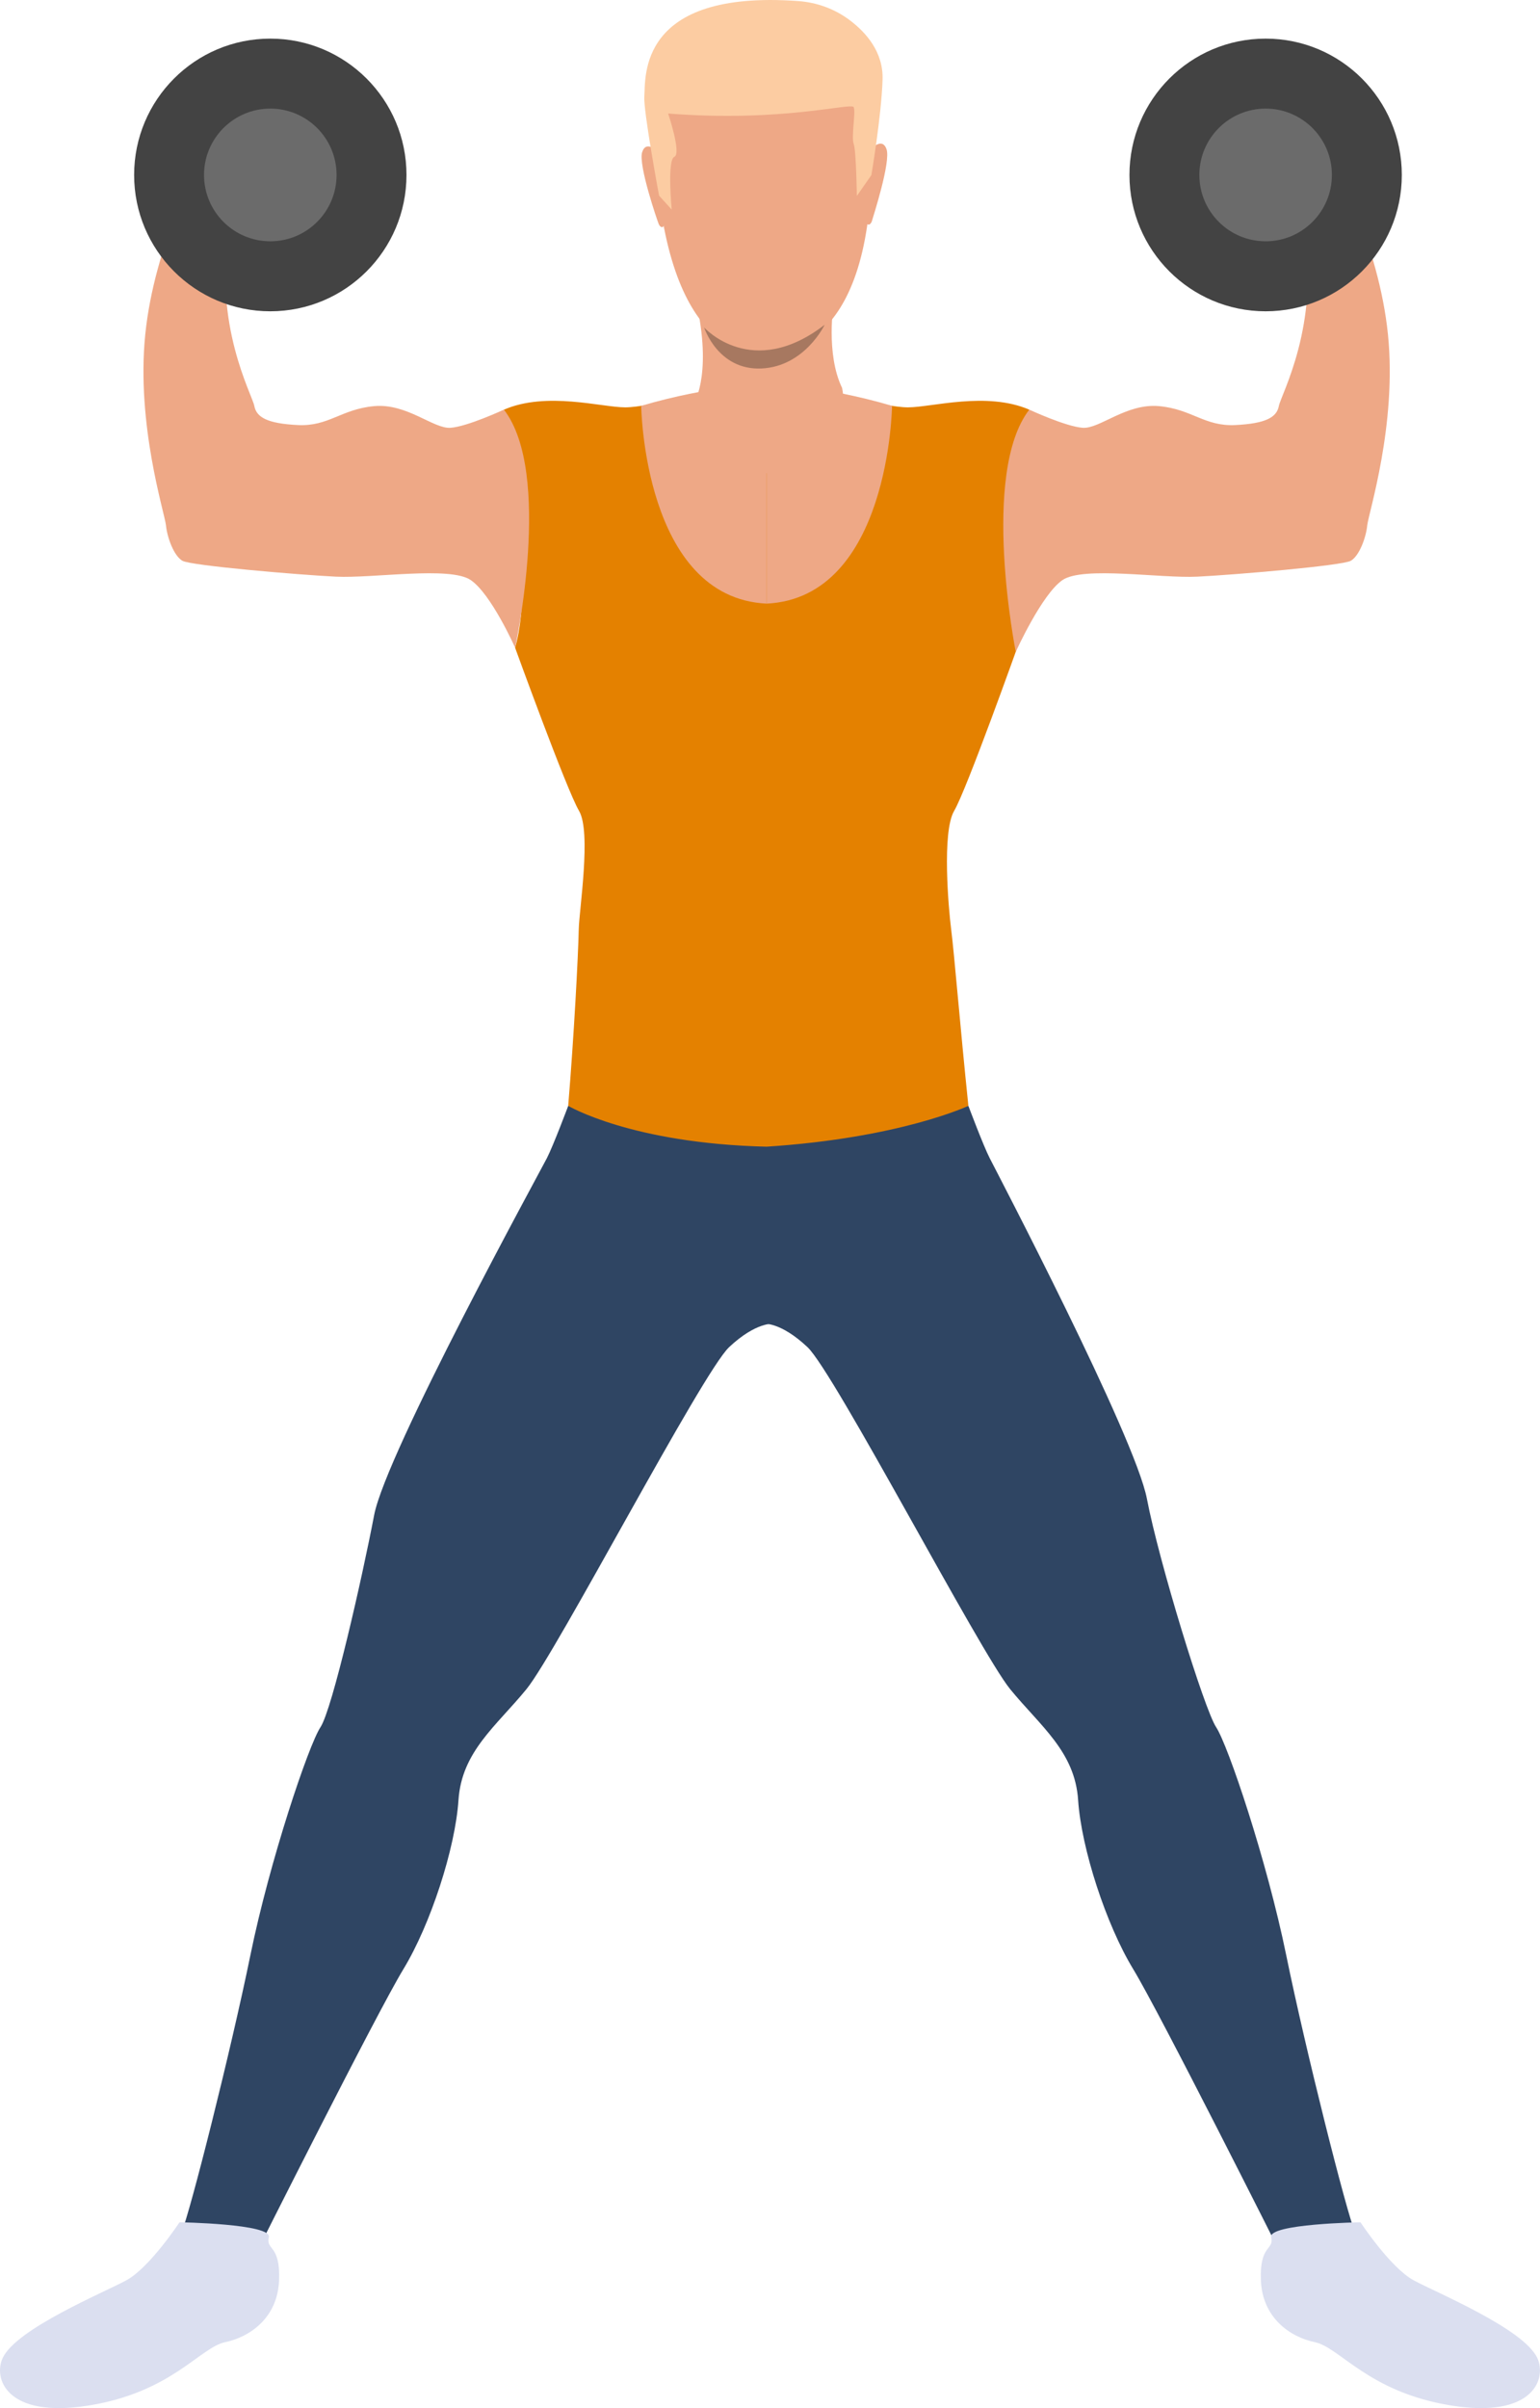 <svg width="334" height="522" viewBox="0 0 334 522" fill="none" xmlns="http://www.w3.org/2000/svg">
<g clip-path="url(#clip0_880_6216)">
<path d="M210.026 239.709C210.026 239.709 213.243 248.292 214.643 251.036C216.046 253.783 246.176 311.403 248.751 324.909C251.325 338.412 261.184 370.507 263.759 374.396C266.33 378.29 274.751 403.237 278.961 423.832C283.168 444.431 292.059 479.676 293.93 484.024C295.802 488.372 277.793 488.602 277.793 488.602C277.793 488.602 251.599 436.419 245.753 426.809C239.908 417.198 234.526 400.719 233.826 390.192C233.126 379.665 225.641 374.17 219.092 366.161C212.543 358.149 180.968 297.502 175.122 292.008C169.276 286.514 165.653 286.943 165.653 286.943V242.969L210.026 239.709Z" fill="#2F4563"/>
<path d="M123.238 239.709C123.238 239.709 120.022 248.292 118.618 251.036C117.215 253.783 83.714 314.934 81.143 328.437C78.568 341.941 72.077 370.51 69.506 374.396C66.931 378.29 58.514 403.237 54.304 423.832C50.093 444.431 41.205 479.676 39.334 484.024C37.463 488.372 55.472 488.602 55.472 488.602C55.472 488.602 81.665 436.419 87.511 426.809C93.357 417.198 98.735 400.719 99.438 390.192C100.142 379.665 107.623 374.17 114.173 366.161C120.722 358.149 152.293 297.502 158.143 292.008C163.988 286.514 167.731 286.943 167.731 286.943L167.615 242.972L123.238 239.709Z" fill="#2F4563"/>
<path d="M295.066 481.716C295.066 481.716 301.531 491.558 306.616 494.306C311.704 497.049 330.354 504.742 333.394 511.092C335.526 515.547 332.61 524.331 314.675 521.425C296.741 518.52 290.601 508.835 285.165 507.706C279.729 506.576 273.825 502.373 273.473 494.402C273.121 486.429 276.393 487.853 275.693 484.947C274.993 482.042 295.066 481.716 295.066 481.716Z" fill="#DBDFF0"/>
<path d="M38.934 481.716C38.934 481.716 32.469 491.558 27.381 494.306C22.296 497.049 3.642 504.742 0.603 511.092C-1.529 515.547 1.387 524.331 19.322 521.425C37.256 518.52 43.396 508.835 48.832 507.706C54.268 506.576 60.172 502.373 60.521 494.402C60.872 486.429 57.601 487.853 58.304 484.947C59.008 482.042 38.934 481.716 38.934 481.716Z" fill="#DBDFF0"/>
<path d="M220.825 139.82C216.05 123.357 223.231 88.8 223.231 88.8C213.962 84.8 202.029 88.302 196.909 88.302C191.789 88.302 177.677 84.403 177.677 84.403H166.263H154.849C154.849 84.403 140.737 88.302 135.617 88.302C130.497 88.302 118.563 84.797 109.294 88.8C109.294 88.8 116.492 123.944 111.717 140.408C111.717 140.408 122.886 171.211 125.584 175.772C128.281 180.333 125.619 197.178 125.522 201.423C125.39 207.505 124.467 224.827 123.232 239.712C123.232 239.712 136.92 247.869 166.256 248.563C195.305 246.675 210.026 239.709 210.026 239.709C208.188 221.983 207 207.062 206.271 201.291C205.739 197.075 204.242 180.333 206.939 175.772C209.639 171.208 220.825 139.82 220.825 139.82Z" fill="#E48100"/>
<path d="M223.235 88.796C223.235 88.796 231.119 92.467 234.817 92.731C238.517 92.996 244.266 87.376 251.403 88.038C258.539 88.7 261.249 92.467 267.921 92.138C274.596 91.808 276.906 90.443 277.367 87.986C277.832 85.529 286.355 70.389 282.787 49.629C279.219 28.869 289.262 35.216 289.262 35.216C289.262 35.216 299.041 52.935 301.025 72.504C303.009 92.073 296.799 111.245 296.531 113.892C296.266 116.539 294.811 120.503 292.963 121.562C291.111 122.621 267.763 124.603 259.704 125C251.641 125.397 234.952 122.685 230.458 125.726C225.964 128.767 220.299 141.302 220.299 141.302C220.299 141.302 212.575 102.584 223.235 88.796Z" fill="#EEA886"/>
<path d="M109.291 88.796C109.291 88.796 101.406 92.467 97.709 92.731C94.008 92.996 88.259 87.376 81.123 88.038C73.987 88.7 71.277 92.467 64.605 92.138C57.93 91.808 55.62 90.443 55.155 87.986C54.694 85.529 46.17 70.389 49.739 49.629C53.307 28.869 43.264 35.216 43.264 35.216C43.264 35.216 33.485 52.935 31.504 72.504C29.52 92.073 35.73 111.245 35.998 113.892C36.263 116.539 37.714 120.503 39.566 121.562C41.418 122.621 64.763 124.603 72.825 125C80.888 125.397 97.577 122.685 102.071 125.726C106.565 128.767 111.724 140.411 111.724 140.411C111.724 140.411 119.951 102.584 109.291 88.796Z" fill="#EEA886"/>
<path d="M180.8 65.783C180.8 65.783 179.055 76.717 182.633 84.083C182.633 84.083 186.491 101.341 168.776 102.509C151.058 103.678 150.3 87.786 150.3 87.786C150.3 87.786 154.416 81.995 151.242 66.545C148.067 51.098 180.8 65.783 180.8 65.783Z" fill="#EEA886"/>
<path d="M168.631 3.041C168.631 3.041 191.405 6.201 188.749 42.66C186.098 79.118 166.001 76.578 164.663 76.568C163.324 76.562 144.57 77.679 142.127 33.288C142.127 33.292 140.766 0.458 168.631 3.041Z" fill="#EEA886"/>
<path d="M188.872 32.378C188.872 32.378 191.298 29.602 192.269 32.336C193.244 35.067 189.353 47.021 189.069 48.022C189.069 48.022 188.637 49.1 188.03 48.525C187.424 47.951 188.872 32.378 188.872 32.378Z" fill="#EEA886"/>
<path d="M142.673 32.937C142.673 32.937 140.179 30.222 139.276 32.975C138.372 35.732 142.663 48.119 142.87 48.58C142.87 48.58 143.328 49.649 143.921 49.058C144.515 48.471 142.673 32.937 142.673 32.937Z" fill="#EEA886"/>
<path d="M188.985 37.956L185.833 42.479C185.833 42.479 185.71 32.72 185.152 31.203C184.597 29.683 185.617 24.33 185.159 23.239C184.697 22.148 169.702 26.58 144.905 24.605C144.905 24.605 147.851 33.334 146.251 33.995C144.654 34.654 145.683 45.439 145.683 45.439L142.941 42.411C142.941 42.411 139.518 24.024 139.743 20.938C140.043 16.828 138.23 -2.289 173.115 0.229C177.109 0.516 180.968 1.895 184.207 4.309C187.846 7.024 191.621 11.302 191.414 17.303C191.153 25.228 188.985 37.956 188.985 37.956Z" fill="#FCCCA2"/>
<path d="M152.709 70.983C152.709 70.983 163.072 82.563 178.848 70.406C178.848 70.406 174.551 79.46 165.124 79.877C155.703 80.293 152.709 70.983 152.709 70.983Z" fill="#A77860"/>
<path d="M139.063 87.976C139.063 87.976 139.608 129.555 166.266 130.846V83.144C166.266 83.144 153.878 83.589 139.063 87.976Z" fill="#EEA886"/>
<path d="M193.47 87.976C193.47 87.976 192.924 129.555 166.263 130.846V83.144C166.266 83.144 178.652 83.589 193.47 87.976Z" fill="#EEA886"/>
<path d="M304.029 37.924C304.029 54.246 290.804 67.478 274.493 67.478C258.184 67.478 244.96 54.246 244.96 37.924C244.96 21.603 258.184 8.371 274.493 8.371C290.804 8.374 304.029 21.603 304.029 37.924Z" fill="#434343"/>
<path d="M288.865 37.924C288.865 45.865 282.432 52.306 274.493 52.306C266.556 52.306 260.12 45.865 260.12 37.924C260.12 29.983 266.556 23.543 274.493 23.543C282.429 23.543 288.865 29.983 288.865 37.924Z" fill="#6B6B6B"/>
<path d="M88.159 37.924C88.159 54.246 74.935 67.478 58.624 67.478C42.312 67.478 29.091 54.246 29.091 37.924C29.091 21.603 42.315 8.371 58.624 8.371C74.935 8.374 88.159 21.603 88.159 37.924Z" fill="#434343"/>
<path d="M72.996 37.924C72.996 45.865 66.563 52.306 58.623 52.306C50.687 52.306 44.251 45.865 44.251 37.924C44.251 29.983 50.687 23.543 58.623 23.543C66.56 23.543 72.996 29.983 72.996 37.924Z" fill="#6B6B6B"/>
</g>
<defs>
<clipPath id="clip0_880_6216">
<rect width="334" height="522" fill="white"/>
</clipPath>
</defs>
</svg>
